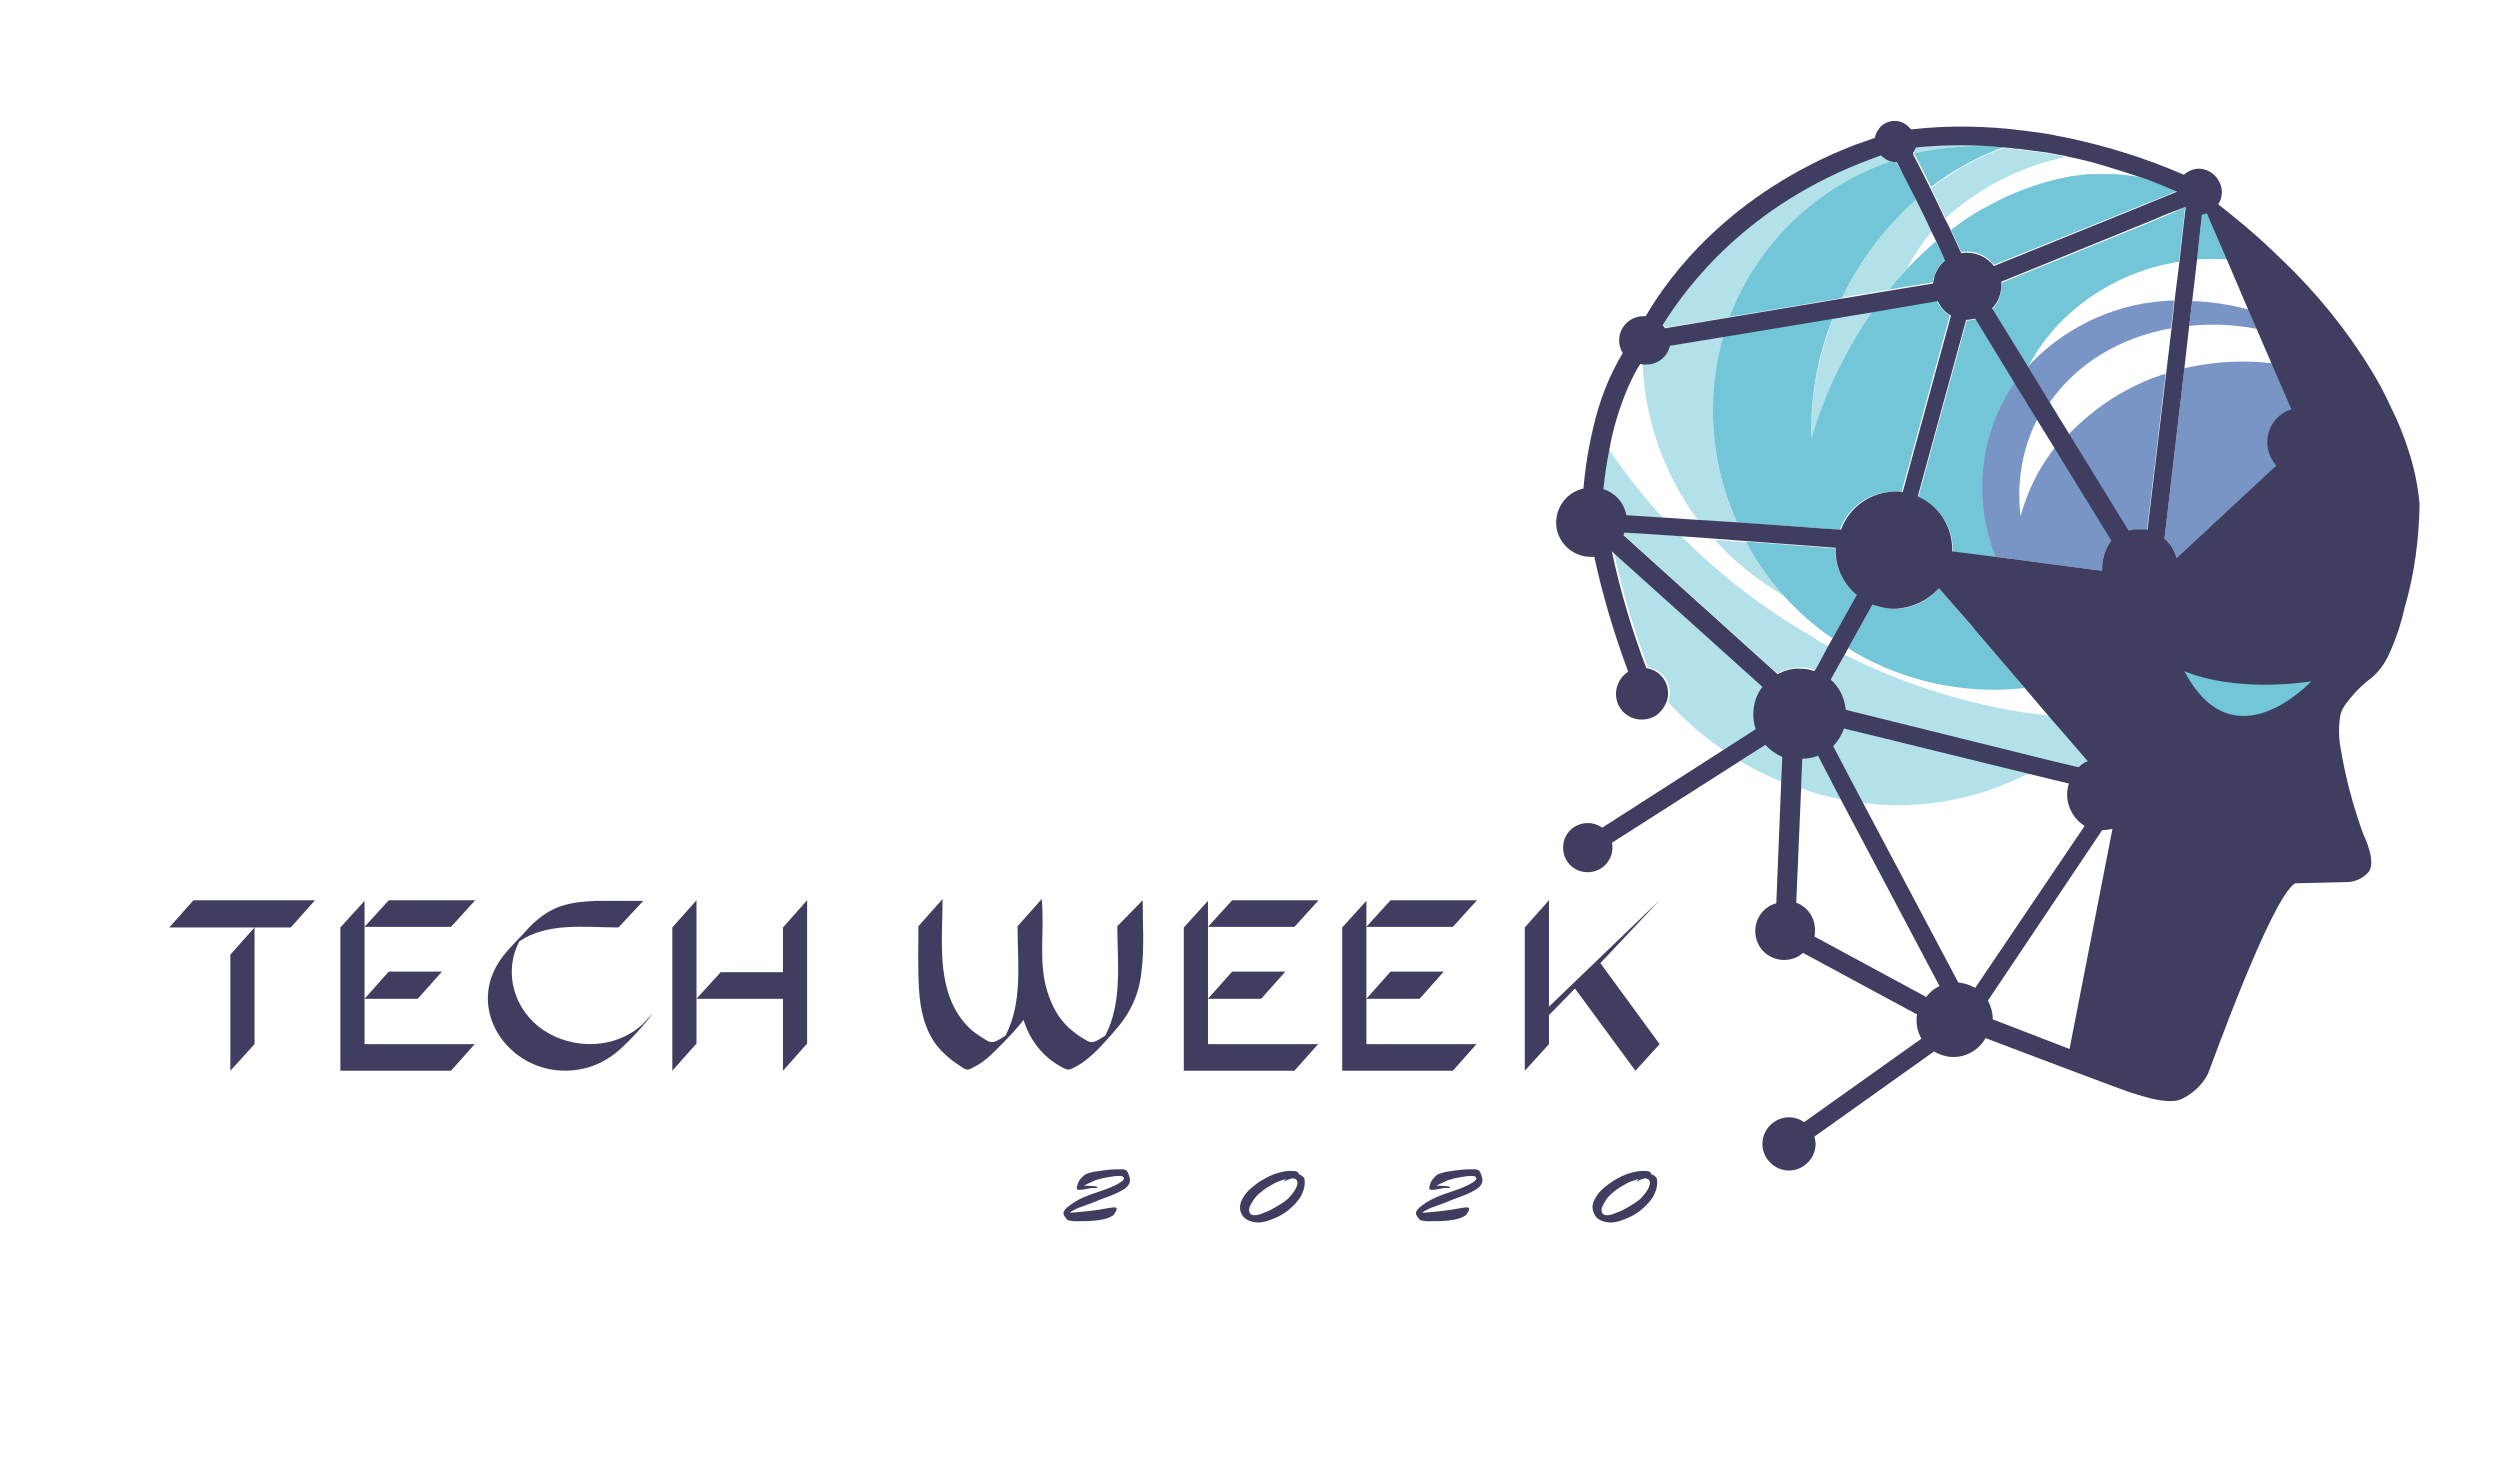 <?xml version="1.0" encoding="utf-8"?>
<!-- Generator: Adobe Illustrator 24.0.2, SVG Export Plug-In . SVG Version: 6.00 Build 0)  -->
<svg version="1.1" id="Layer_2_1_" xmlns="http://www.w3.org/2000/svg" xmlns:xlink="http://www.w3.org/1999/xlink" x="0px" y="0px"
	 viewBox="0 0 413.5 241.8" style="enable-background:new 0 0 413.5 241.8;" xml:space="preserve">
<style type="text/css">
	.st0{fill:#7995C6;}
	.st1{fill:#B2E1E9;}
	.st2{fill:#73C5D8;}
	.st3{fill:#3F3E60;}
	.st4{enable-background:new    ;}
</style>
<title>techweek20</title>
<path class="st0" d="M347.7,93.9c0,0.2,0,0.4,0,0.5l-8.5-1.1l-3-0.4l-2.9-0.4l-3.3-0.4c-3.1-7.8-3-16.5,0.4-24.1
	c0.8-1.7,1.7-3.4,2.8-4.9l0.8,1.3l3,4.9c-0.2,0.4-0.4,0.8-0.6,1.2c-2.1,4.7-2.8,9.8-2.2,14.9c1.1-4.1,3-8,5.7-11.4l9.4,15.3
	C348.3,90.7,347.7,92.2,347.7,93.9z"/>
<path class="st0" d="M342.2,71.8c4.4-4.6,9.9-8.1,16-10l-3.1,26c-0.4-0.1-0.8-0.1-1.1-0.1c-0.6,0-1.3,0.1-1.9,0.3L342.2,71.8z"/>
<path class="st0" d="M359.6,49.7l-0.5,4.6c-8.4,1.5-15.6,5.8-20.1,12.3l-3.4-5.6l-0.2-0.3c0.2-0.3,0.5-0.5,0.7-0.8
	C342.3,53.6,350.7,49.9,359.6,49.7z"/>
<path class="st0" d="M362.1,53.9l0.5-4.1c3.2,0.1,6.3,0.6,9.3,1.4l1.4,3.2C369.7,53.7,365.9,53.5,362.1,53.9z"/>
<path class="st0" d="M375.1,73.1c0,1.4,0.5,2.8,1.5,3.9L360,92.3c-0.3-1.2-1-2.4-2-3.2l3.3-28.2c3.1-0.7,6.4-1.1,9.6-1.1
	c1.7,0,3.3,0.1,5,0.3l3.3,7.6C376.7,68.4,375.1,70.6,375.1,73.1z"/>
<path class="st1" d="M345.3,125.9c-0.6,0.2-1.1,0.6-1.5,1l-4.6-1.1l-33.9-8.4c-0.2-1.9-1-3.7-2.5-5l2.3-4.1
	c10.6,5.3,22.1,8.8,33.9,10.1l4,4.6L345.3,125.9z"/>
<path class="st1" d="M302.4,106.9l-1.6,2.9l-0.6,1c-0.8-0.3-1.6-0.4-2.4-0.4c-1.3,0-2.6,0.3-3.8,1l-25.5-23c0.1-0.1,0.1-0.3,0.2-0.4
	l9.4,0.7c6.4,6.4,13.6,12,21.5,16.5C300.5,105.9,301.5,106.4,302.4,106.9z"/>
<path class="st1" d="M309.8,51.5c-2.6,3.7-4.9,7.6-6.7,11.7c-1.4,3.1-2.6,6.2-3.5,9.5c-0.2-6.9,1.1-13.7,3.6-20.1L309.8,51.5z"/>
<path class="st1" d="M319.5,38.3c-1.6,1.9-3,4-4.1,6.2c-1,1.1-2,2.2-3,3.4l-7.8,1.3c2.9-6.2,7.1-11.8,12.3-16.3
	C317.9,34.7,318.7,36.6,319.5,38.3z"/>
<path class="st1" d="M342,25.9L342,25.9c-7.5,1.5-14.5,5-20.2,10.2c-0.8-1.7-1.6-3.4-2.4-5c0.9-0.7,1.8-1.4,2.7-1.9
	c2.9-2,6.1-3.6,9.4-4.7l0,0h0l1.2,0.1c0.2,0,0.4,0,0.5,0.1h0.4l1.6,0.2l1.5,0.2l1.6,0.2l1.6,0.3c0.6,0.1,1.1,0.2,1.7,0.3L342,25.9z"
	/>
<path class="st1" d="M290.3,118c0,0.8,0.1,1.7,0.4,2.5l-5.6,3.6c-3.4-2.3-6.5-5-9.2-8c0.2-0.5,0.3-1,0.3-1.5c0-2.1-1.5-3.9-3.6-4.2
	c-2.4-6.3-4.3-12.7-5.7-19.3l24.9,22.4C290.8,114.8,290.3,116.4,290.3,118z"/>
<path class="st1" d="M295.1,125l-0.2,4.4c-2.2-0.9-4.3-1.9-6.4-3.1l-0.7-0.4l4.4-2.8C293,123.9,294,124.6,295.1,125z"/>
<path class="st1" d="M304.5,132.2c-2.2-0.4-4.4-1-6.6-1.8l0.2-5c0.9,0,1.8-0.2,2.6-0.5L304.5,132.2z"/>
<path class="st1" d="M335.5,127.9c-8.4,4.4-18,6.1-27.4,4.9l-5-9.5c0.8-0.8,1.4-1.8,1.8-2.9l3.3,0.8L335.5,127.9z"/>
<path class="st1" d="M295.3,98.6l-0.3-0.1c-4.3-2.5-8.1-5.6-11.4-9.2l5.3,0.4C290.6,92.8,292.8,95.9,295.3,98.6z"/>
<path class="st1" d="M287.3,86.5l-6.4-0.4c-5.6-7.5-8.8-16.5-9.2-25.8h0.4c1.9,0,3.5-1.3,3.9-3.1l9.1-1.5
	C282.1,65.8,282.9,76.8,287.3,86.5z"/>
<path class="st1" d="M312.9,26.7c-12.3,4.2-22,13.6-26.7,25.7l-10.7,1.8c-0.1-0.2-0.2-0.3-0.4-0.5c3.8-6.3,14.2-20.5,35.9-28.1
	C311.5,26.2,312.2,26.5,312.9,26.7z"/>
<path class="st1" d="M331.5,24.3L331.5,24.3L331.5,24.3c-5.1-0.4-10.1,0-14.9,1.3l-0.2-0.3l0,0c0.2-0.3,0.4-0.6,0.5-0.9
	C321.7,23.8,326.7,23.8,331.5,24.3z"/>
<path class="st1" d="M275,85.6l-6.1-0.4c-0.4-2-1.8-3.6-3.8-4.3c0.2-1.9,0.5-4.2,1-6.6C268.8,78.3,271.8,82.1,275,85.6z"/>
<path class="st2" d="M322.5,52.2l-8,29.2c-0.4,0-0.7-0.1-1.1-0.1c-4.1,0-7.7,2.5-9.1,6.3l-1.8-0.1l-5.4-0.4l-9.8-0.7
	c-4.4-9.7-5.2-20.7-2.2-30.9l18.1-3c-2.6,6.4-3.8,13.2-3.6,20.1c0.9-3.2,2.1-6.4,3.5-9.5c1.9-4.1,4.1-8,6.7-11.7l10.5-1.8
	C320.8,50.7,321.5,51.6,322.5,52.2z"/>
<path class="st2" d="M321.7,43c-1.1,0.9-1.8,2.3-2,3.7l-5.5,0.9l-1.8,0.3c1-1.2,2-2.3,3-3.4c1.5-1.6,3.1-3.1,4.8-4.6
	C320.8,41.1,321.3,42.1,321.7,43z"/>
<path class="st2" d="M360.1,31.6l-30.3,12.2c-1.1-1.4-2.7-2.2-4.5-2.2c-0.3,0-0.6,0-0.9,0.1l-1.7-3.7c1.5-1.1,3-2.2,4.6-3.1
	c0.5-0.3,1-0.6,1.5-0.8c1-0.6,2.1-1.1,3.1-1.6c2-0.9,4.1-1.7,6.2-2.3c1.1-0.3,2.1-0.6,3.2-0.8c0.3-0.1,0.7-0.1,1-0.2
	s0.9-0.1,1.4-0.2l1-0.1c0.5-0.1,1-0.1,1.5-0.1h0.8c0.3,0,0.5,0,0.8,0l0,0c0.6,0,1.2,0,1.8,0s1,0.1,1.5,0.1c1,0.1,1.9,0.2,2.8,0.4
	C356,29.9,358,30.7,360.1,31.6z"/>
<path class="st2" d="M307.1,98.4l-2.4,4.3l-1.6,2.9c-6-4.1-10.9-9.6-14.3-16l8.1,0.6l6.6,0.5c0,0.1,0,0.3,0,0.4
	C303.6,93.9,304.9,96.6,307.1,98.4z"/>
<path class="st2" d="M334.9,113.8c-9.8,1.1-19.8-1-28.3-6c-0.3-0.2-0.6-0.4-0.9-0.6l4-7.2c0.2,0.1,0.5,0.2,0.7,0.2
	c0.9,0.3,1.9,0.5,2.9,0.5c2.8,0,5.5-1.2,7.4-3.4l11.8,13.7L334.9,113.8z"/>
<path class="st2" d="M316.9,33c-5.2,4.6-9.3,10.1-12.3,16.3l-18.5,3.1c4.6-12.1,14.4-21.5,26.6-25.7c0.2,0.1,0.5,0.1,0.7,0.1h0.2
	C314.7,28.5,315.9,30.7,316.9,33z"/>
<path class="st2" d="M331.5,24.3c-3.3,1.2-6.5,2.8-9.4,4.7c-0.9,0.6-1.9,1.3-2.7,1.9c-0.3-0.7-0.7-1.3-1-2c-0.6-1.2-1.2-2.4-1.8-3.5
	C321.4,24.3,326.5,23.9,331.5,24.3z"/>
<path class="st2" d="M330.5,68.1c-3.4,7.7-3.5,16.4-0.4,24.1l-7.1-0.9c0-0.1,0-0.2,0-0.3c0-3.8-2.2-7.3-5.7-8.8l8-29.2l0,0
	c0.5,0,1-0.1,1.5-0.2l6.4,10.5C332.2,64.8,331.3,66.4,330.5,68.1z"/>
<path class="st2" d="M368.4,42.9c-1.7-0.1-3.3-0.1-5,0l0.2-2l0.6-5.4c0.3,0,0.5-0.1,0.8-0.2L368.4,42.9z"/>
<path class="st2" d="M361.4,34.3v0.2L361,38l-0.6,5.3c-10.5,1.6-20.3,8.2-25,17.5l-5.9-9.6c1-1,1.5-2.4,1.5-3.8c0-0.2,0-0.4,0-0.6
	l24.8-10.1l2.6-1.1L361.4,34.3L361.4,34.3z"/>
<path class="st3" d="M400.2,83.3c-0.2-2-0.5-3.9-1-5.9c-0.7-2.8-1.7-5.6-2.9-8.3c-0.1-0.2-0.2-0.4-0.3-0.6c-0.7-1.5-1.4-3-2.3-4.7
	c-3.8-6.8-8.6-13.1-14.1-18.7c-1.2-1.2-2.5-2.5-3.9-3.8c-2.6-2.5-5.6-5-8.8-7.5c0.4-0.6,0.6-1.3,0.6-2.1c0-0.4-0.1-0.7-0.2-1.1
	c-0.5-1.5-1.8-2.6-3.5-2.7h-0.1c-0.9,0-1.8,0.4-2.5,1c-6.2-2.7-12.6-4.7-19.2-6.1c-0.9-0.2-1.7-0.3-2.5-0.5
	c-1.6-0.3-3.2-0.5-4.8-0.7c-6.2-0.8-12.4-0.9-18.6-0.2c-0.2-0.2-0.4-0.4-0.6-0.6c-0.6-0.5-1.3-0.8-2.1-0.8c-1.1,0-2.1,0.5-2.7,1.4
	c-0.3,0.4-0.5,0.9-0.6,1.4c-1.1,0.4-2.3,0.8-3.4,1.2c-20.8,8.1-30.8,21.9-34.5,28.3h-0.3h-0.1c-2.2,0-4,1.8-4,4
	c0,0.7,0.2,1.5,0.6,2.1c-2.3,3.8-3.9,8-4.9,12.4c-0.7,2.9-1.2,5.9-1.5,8.9c0,0.4-0.1,0.7-0.1,1.1c-3.1,0.7-5,3.7-4.4,6.8
	c0.6,2.6,2.9,4.5,5.6,4.5c0.2,0,0.4,0,0.6,0c1.4,6.5,3.3,12.8,5.6,19c-2,1.3-2.6,3.9-1.4,5.9s3.9,2.6,5.9,1.4
	c0.8-0.5,1.4-1.3,1.8-2.2c0.2-0.5,0.3-1,0.3-1.5c0-2.1-1.5-3.9-3.6-4.2c-2.4-6.3-4.3-12.7-5.7-19.3l24.9,22.4
	c-1,1.3-1.5,2.9-1.5,4.5c0,0.8,0.1,1.7,0.4,2.5l-5.6,3.6l-19.8,12.7c-1.8-1.3-4.4-0.9-5.7,0.9c-1.3,1.8-0.9,4.4,0.9,5.7
	c1.8,1.3,4.4,0.9,5.7-0.9c0.5-0.7,0.8-1.5,0.8-2.4c0-0.3,0-0.5-0.1-0.8l21-13.4l4.4-2.8c0.8,0.9,1.7,1.5,2.8,2l-0.2,4.4l-0.8,19.8
	c-2.6,0.7-4,3.4-3.3,5.9c0.7,2.6,3.4,4,5.9,3.3c0.7-0.2,1.3-0.5,1.8-1l18.9,10.2c-0.1,0.3-0.1,0.7-0.1,1c0,1.1,0.3,2.1,0.8,3l0,0
	l-19.4,13.8c-0.7-0.5-1.6-0.8-2.5-0.8c-2.4,0-4.4,2-4.4,4.4s2,4.4,4.4,4.4c2.4,0,4.4-2,4.4-4.4c0-0.4-0.1-0.8-0.2-1.2l19.8-14.1
	c2.9,1.8,6.6,0.9,8.4-2c0-0.1,0.1-0.1,0.1-0.2c4.2,1.6,24,9.1,24.3,9.1s5.6,2.1,8.1,1c1.9-0.9,3.5-2.4,4.4-4.2
	c0.4-0.9,10.4-29,14.4-31.5l8.5-0.2c1.4,0,2.7-0.6,3.6-1.6c1.5-1.7-0.8-6.3-0.8-6.3c-1.7-4.7-3-9.5-3.8-14.5c-0.3-1.7-0.3-3.5,0-5.2
	c0.1-0.6,0.4-1.1,0.7-1.6c1.3-1.8,2.8-3.4,4.6-4.7c1.1-1,2-2.2,2.6-3.5c1.2-2.5,2.1-5.2,2.7-7.9l0,0l0,0
	C399.4,94.8,400.1,89.1,400.2,83.3z M316.4,25.3c0.2-0.3,0.4-0.6,0.5-0.9c4.9-0.5,9.8-0.5,14.7,0l1.2,0.1l0.5,0.1h0.4l1.6,0.2
	l1.5,0.2l1.6,0.2l1.6,0.3c0.6,0.1,1.1,0.2,1.7,0.3l0.3,0.1l0,0c2,0.4,4,0.9,6,1.5c1.9,0.6,3.9,1.2,6,1.9s4,1.5,6.1,2.4l-4.4,1.8
	l-1.7,0.7l-24.2,9.8c-1.1-1.4-2.7-2.2-4.5-2.2c-0.3,0-0.6,0-0.9,0.1l-1.7-3.7c-0.3-0.7-0.6-1.3-1-2c-0.8-1.7-1.6-3.4-2.4-5
	c-0.3-0.7-0.7-1.3-1-2c-0.6-1.2-1.2-2.4-1.8-3.5L316.4,25.3L316.4,25.3z M309.5,26.3c0.5-0.2,1.1-0.4,1.6-0.6c0.5,0.5,1.1,0.9,1.7,1
	c0.2,0.1,0.5,0.1,0.7,0.1h0.2c0.3,0.5,0.6,1.1,0.9,1.7c0.7,1.4,1.5,2.9,2.3,4.5c0.9,1.8,1.8,3.6,2.6,5.4l0.8,1.6
	c0.5,1.1,1,2.1,1.4,3.1c-0.5,0.4-1,1-1.3,1.6c0,0.1-0.1,0.1-0.1,0.2c0,0.1-0.1,0.1-0.1,0.2c0,0.1-0.1,0.2-0.1,0.2
	c-0.1,0.2-0.2,0.5-0.2,0.8c0,0.1,0,0.2-0.1,0.3c0,0.1,0,0.3-0.1,0.5l-5.5,0.9l-1.8,0.3l-7.8,1.3l-18.5,3.1l-10.7,1.8
	c-0.1-0.2-0.2-0.3-0.4-0.5C278.9,47.5,288.9,33.9,309.5,26.3L309.5,26.3z M265.2,80.9c0.2-1.9,0.5-4.2,1-6.6c0.6-3.5,1.7-7,3.1-10.3
	l0,0c0.6-1.3,1.2-2.6,2-3.8c0.2,0,0.3,0.1,0.5,0.1h0.1h0.4c1.9,0,3.5-1.3,3.9-3.1l9.1-1.5l18.1-3l6.6-1.1l10.5-1.8
	c0.5,1,1.2,1.9,2.2,2.4l-8,29.2c-0.4,0-0.7-0.1-1.1-0.1c-4.1,0-7.7,2.5-9.1,6.3l-1.8-0.1l-5.4-0.4l-9.8-0.7L281,86l-5.9-0.4
	l-6.1-0.4C268.6,83.1,267.1,81.5,265.2,80.9z M320.7,97.3l5.5,6.3l0,0l0.3,0.4l6,7l2.4,2.8l4,4.7l4,4.6l2.4,2.8
	c-0.6,0.2-1.1,0.6-1.5,1l-4.6-1.1l-33.9-8.4c-0.2-1.9-1-3.7-2.5-5l2.3-4.1l0.6-1.1l4-7.2c0.2,0.1,0.5,0.2,0.7,0.2
	c0.9,0.3,1.9,0.5,2.9,0.5C316.1,100.6,318.8,99.4,320.7,97.3L320.7,97.3z M294,111.5l-25.5-23c0.1-0.1,0.1-0.3,0.2-0.4l3.5,0.2
	l5.9,0.4l5.5,0.4l5.3,0.4l8.1,0.6l6.6,0.5c0,0.1,0,0.3,0,0.4c0,2.9,1.3,5.6,3.5,7.4l-2.4,4.3l-1.6,2.9l-0.8,1.4l-1.6,3l-0.6,1
	c-0.8-0.3-1.6-0.4-2.4-0.4C296.5,110.5,295.2,110.9,294,111.5L294,111.5z M318.6,164.9l-18.5-10c0.1-0.4,0.1-0.7,0.1-1.1
	c0-2-1.2-3.8-3.1-4.5l0,0l0.8-18.8l0.2-5c0.9,0,1.8-0.2,2.6-0.5l3.8,7.3l16.3,30.8C319.9,163.5,319.2,164.1,318.6,164.9z
	 M326.7,163.4c-0.9-0.5-1.8-0.8-2.8-0.9l-15.7-29.6l-5-9.5c0.8-0.8,1.4-1.8,1.8-2.9l3.3,0.8l27.3,6.7l3.7,0.9l2.9,0.7
	c-0.2,0.6-0.3,1.2-0.3,1.8c0,2.1,1.1,4.1,2.9,5.2L326.7,163.4z M342.3,173.5l-12.7-4.9v-0.1c0-1-0.3-2.1-0.8-3l18.9-28.2h0.1
	c0.5,0,1.1-0.1,1.6-0.2L342.3,173.5z M347.7,93.9c0,0.2,0,0.4,0,0.5l-8.5-1.1l-3-0.4l-2.9-0.4l-3.3-0.4l-7.1-0.9c0-0.1,0-0.2,0-0.3
	c0-3.8-2.2-7.3-5.7-8.8l8-29.2l0,0c0.5,0,1-0.1,1.5-0.2l6.4,10.5l0.8,1.3l3,4.9l2.9,4.7l9.4,15.3C348.3,90.7,347.7,92.2,347.7,93.9z
	 M354,87.6c-0.1,0-0.3,0-0.4,0c-0.1,0-0.3,0-0.4,0h-0.3l-0.4,0.1l-0.4,0.1l-9.9-16.1l-3.2-5.2l-3.4-5.6l-0.2-0.3l-5.9-9.6
	c1-1,1.5-2.4,1.5-3.8c0-0.2,0-0.4,0-0.6l24.8-10.1l2.6-1.1l2.9-1.1l0.2-0.1v0.2l-0.4,3.4l-0.6,5.3l-0.8,6.4l-0.5,4.6l-0.9,7.5
	l-3.1,26C354.8,87.6,354.4,87.6,354,87.6L354,87.6z M360,92.3c-0.3-1.2-1-2.4-2-3.2l3.3-28.2l0.8-7.1l0.5-4.1l0.8-6.8l0.2-2l0.6-5.4
	c0.3,0,0.5-0.1,0.8-0.2l3.3,7.6l3.5,8.2l1.4,3.2l2.5,5.8l3.3,7.6c-2.4,0.7-4,3-4,5.4c0,1.4,0.5,2.8,1.5,3.9L360,92.3z"/>
<path class="st2" d="M361.3,111c0,0,7.4,3.6,21,1.7C382.3,112.6,369.5,126.7,361.3,111z"/>
<g class="st4">
	<path class="st3" d="M28,153.4l4-4.5h20.1l-4,4.5H28z M38.1,177.1v-19.2l4-4.5v19.3L38.1,177.1z"/>
</g>
<g class="st4">
	<path class="st3" d="M78.6,172.6l-4,4.5H56.3v-23.7l4-4.4v23.7H78.6z M60.3,153.3l4-4.4h14.3l-4,4.4H60.3z M60.3,165.2l4-4.5h8.8
		l-4,4.5H60.3z"/>
</g>
<g class="st4">
	<path class="st3" d="M102.3,153.4c-5.5,0-11.7-0.9-16.4,2.3c-2.7,5.1-0.9,11.4,4,14.7c5,3.3,12,3.1,16.4-1l1.1-1.2l0.6-0.6
		c-1.6,2.1-3.5,4.2-5.5,6c-1.9,1.7-4.2,2.9-6.8,3.3c-10.1,1.7-18.3-8.3-13.7-16.9c1.1-2.1,3-3.9,4.6-5.6c1.5-1.7,3-3.1,5.1-4.1
		c2.2-1,4.6-1.2,7-1.3h7.7L102.3,153.4z"/>
</g>
<g class="st4">
	<path class="st3" d="M111.2,177.1v-23.7l4-4.5v23.7L111.2,177.1z M129.5,177.1v-11.9h-14.3l4-4.4h10.3v-7.4l4-4.5v23.7L129.5,177.1
		z"/>
</g>
<g class="st4">
	<path class="st3" d="M189,148.9c0,3.9,0.3,7.9-0.2,11.8c-0.4,3.9-1.9,7-4.6,10c-1.3,1.5-2.7,3.1-4.3,4.4c-0.7,0.6-1.5,1.1-2.3,1.5
		c-0.8,0.4-1,0.4-1.8,0c-3.3-1.7-5.5-4.6-6.5-7.9c-1.1,1.4-2.4,2.8-3.7,4.1c-1.2,1.2-2.3,2.4-3.8,3.3c-2,1.1-1.7,1.1-3.6-0.2
		c-1.2-0.8-2.3-1.8-3.2-2.9c-2.1-2.7-2.8-6.1-3-9.4c-0.2-3.5-0.1-7-0.1-10.4l4-4.5c0,5.1-0.6,10.5,0.9,15.4c0.7,2.3,1.9,4.4,3.7,6.1
		c0.9,0.8,1.9,1.4,2.9,2c0.6,0.2,0.6,0.2,1.1,0.1c0.6-0.2,1.3-0.7,1.8-1c2.9-5.5,2-12.2,2-18.1l4-4.5c0.5,5.2-0.6,10.3,0.9,15.2
		c0.7,2.3,1.8,4.5,3.7,6.2c0.9,0.8,1.9,1.5,3,2.1c0.6,0.2,0.6,0.2,1.1,0.1c0.6-0.2,1.3-0.7,1.8-1c2.9-5.5,2-12.2,2-18.1L189,148.9z"
		/>
</g>
<g class="st4">
	<path class="st3" d="M218.1,172.6l-4,4.5h-18.3v-23.7l4-4.4v23.7H218.1z M199.8,153.3l4-4.4h14.3l-4,4.4H199.8z M199.8,165.2l4-4.5
		h8.8l-4,4.5H199.8z"/>
	<path class="st3" d="M244.3,172.6l-4,4.5H222v-23.7l4-4.4v23.7H244.3z M226,153.3l4-4.4h14.3l-4,4.4H226z M226,165.2l4-4.5h8.8
		l-4,4.5H226z"/>
</g>
<g class="st4">
	<path class="st3" d="M274.5,172.7l-4,4.4l-10-13.6l-4.3,4.4v4.8l-4,4.4v-23.7l4-4.5v17.6l18.3-17.6l-9.8,10.4L274.5,172.7z"/>
</g>
<g class="st4">
	<path class="st3" d="M179.3,196.1c0.8,0,1.3,0.1,1.7,0.1c0.3,0,0.5,0.1,0.5,0.2c0,0.1,0,0.1-0.1,0.1c-0.1,0-0.1,0-0.3,0
		c-0.1,0-0.3,0-0.4,0c-0.3,0-0.7,0.1-1.2,0.2s-0.9,0.1-1,0.1c-0.3,0-0.4-0.1-0.4-0.3c0-0.2,0.1-0.5,0.2-0.8s0.3-0.6,0.6-0.9
		s0.5-0.5,0.7-0.6c0.3-0.1,0.8-0.3,1.4-0.4c0.6-0.1,1.4-0.2,2.2-0.3s1.5-0.1,2.2-0.1c0.3,0,0.6,0,0.7,0.1c0.2,0.1,0.3,0.1,0.3,0.2
		c0.1,0.1,0.2,0.3,0.3,0.6c0.1,0.3,0.2,0.6,0.2,0.9c0,0.4-0.2,0.8-0.5,1.1c-0.3,0.3-0.8,0.6-1.4,0.9s-1.6,0.7-3,1.2
		c-1.4,0.6-2.6,1-3.4,1.3c-0.1,0-0.2,0.1-0.5,0.2c-0.2,0.1-0.4,0.2-0.6,0.3c-0.2,0.1-0.4,0.2-0.5,0.4c1-0.1,2.6-0.2,4.7-0.5
		c0.6-0.1,1.2-0.2,1.7-0.3s0.9-0.1,1-0.1c0.2,0,0.3,0.1,0.3,0.2c0,0.1,0,0.2-0.1,0.4s-0.2,0.3-0.3,0.5c-0.1,0.2-0.3,0.3-0.5,0.4
		c-1,0.6-2.9,0.8-5.7,0.8c-0.7,0-1.2-0.1-1.5-0.2c-0.1-0.1-0.3-0.3-0.5-0.6c-0.2-0.3-0.2-0.5-0.2-0.6c0-0.2,0.2-0.5,0.6-0.9
		c0.4-0.3,0.9-0.7,1.6-1.1s1.4-0.7,2.2-1c2.4-0.8,3.7-1.3,3.8-1.4c0.5-0.2,1-0.5,1.3-0.7s0.5-0.4,0.5-0.6c0-0.1-0.1-0.2-0.2-0.3
		c-0.2-0.1-0.4-0.1-0.7-0.1c-0.5,0-1.1,0.1-1.7,0.2c-0.7,0.1-1.4,0.3-2.1,0.5C180.4,195.6,179.8,195.8,179.3,196.1z"/>
	<path class="st3" d="M214.8,194.2c0.3,0.1,0.6,0.3,0.8,0.5c0.2,0.2,0.2,0.5,0.2,1c0,0.6-0.2,1.3-0.6,2.1c-0.4,0.7-1,1.4-1.8,2.1
		s-1.6,1.2-2.6,1.6c-1.1,0.5-2,0.7-2.7,0.7c-0.5,0-1-0.1-1.5-0.3c-0.5-0.2-0.9-0.5-1.1-0.9c-0.3-0.4-0.4-0.8-0.4-1.3
		c0-0.7,0.3-1.4,0.9-2.2c0.6-0.8,1.4-1.4,2.4-2.1c1-0.6,1.9-1.1,3-1.4c1-0.3,1.9-0.4,2.7-0.3C214.5,193.7,214.8,193.9,214.8,194.2z
		 M212.3,195.5l0.4-0.5c-0.4,0.1-0.8,0.3-1.2,0.4c-0.3,0.1-0.7,0.3-1.2,0.6c-0.4,0.2-0.9,0.5-1.4,0.9c-0.8,0.6-1.4,1.2-1.7,1.8
		c-0.4,0.6-0.6,1-0.6,1.4c0,0.6,0.3,0.9,0.9,0.9c0.4,0,0.9-0.1,1.5-0.4c0.7-0.2,1.4-0.6,2.1-1c0.7-0.4,1.3-0.8,1.9-1.3
		c0.5-0.5,0.9-1,1.2-1.5c0.3-0.5,0.4-0.9,0.4-1.2c0-0.2-0.1-0.4-0.2-0.5s-0.4-0.2-0.6-0.2c-0.2,0-0.5,0.1-0.7,0.2
		C213,195.1,212.7,195.3,212.3,195.5z"/>
	<path class="st3" d="M237.6,196.1c0.8,0,1.3,0.1,1.7,0.1c0.3,0,0.5,0.1,0.5,0.2c0,0.1,0,0.1-0.1,0.1c-0.1,0-0.1,0-0.3,0
		c-0.1,0-0.3,0-0.4,0c-0.3,0-0.7,0.1-1.2,0.2s-0.9,0.1-1,0.1c-0.3,0-0.4-0.1-0.4-0.3c0-0.2,0.1-0.5,0.2-0.8s0.3-0.6,0.6-0.9
		c0.2-0.3,0.5-0.5,0.7-0.6c0.3-0.1,0.8-0.3,1.4-0.4c0.6-0.1,1.4-0.2,2.2-0.3s1.5-0.1,2.2-0.1c0.3,0,0.6,0,0.7,0.1
		c0.2,0.1,0.3,0.1,0.3,0.2c0.1,0.1,0.2,0.3,0.3,0.6c0.1,0.3,0.2,0.6,0.2,0.9c0,0.4-0.2,0.8-0.5,1.1c-0.3,0.3-0.8,0.6-1.4,0.9
		s-1.6,0.7-3,1.2c-1.4,0.6-2.6,1-3.4,1.3c-0.1,0-0.2,0.1-0.5,0.2c-0.2,0.1-0.4,0.2-0.6,0.3s-0.4,0.2-0.5,0.4c1-0.1,2.6-0.2,4.7-0.5
		c0.6-0.1,1.2-0.2,1.7-0.3c0.6-0.1,0.9-0.1,1-0.1c0.2,0,0.3,0.1,0.3,0.2c0,0.1,0,0.2-0.1,0.4c-0.1,0.2-0.2,0.3-0.3,0.5
		c-0.1,0.2-0.3,0.3-0.5,0.4c-1,0.6-2.9,0.8-5.7,0.8c-0.7,0-1.2-0.1-1.5-0.2c-0.1-0.1-0.3-0.3-0.5-0.6c-0.2-0.3-0.2-0.5-0.2-0.6
		c0-0.2,0.2-0.5,0.6-0.9c0.4-0.3,0.9-0.7,1.6-1.1s1.4-0.7,2.2-1c2.4-0.8,3.7-1.3,3.8-1.4c0.5-0.2,1-0.5,1.3-0.7
		c0.3-0.2,0.5-0.4,0.5-0.6c0-0.1-0.1-0.2-0.2-0.3c-0.2-0.1-0.4-0.1-0.7-0.1c-0.5,0-1.1,0.1-1.7,0.2c-0.7,0.1-1.4,0.3-2.1,0.5
		C238.7,195.6,238.1,195.8,237.6,196.1z"/>
	<path class="st3" d="M273.1,194.2c0.3,0.1,0.6,0.3,0.8,0.5c0.2,0.2,0.2,0.5,0.2,1c0,0.6-0.2,1.3-0.6,2.1c-0.4,0.7-1,1.4-1.8,2.1
		c-0.8,0.7-1.6,1.2-2.6,1.6c-1.1,0.5-2,0.7-2.7,0.7c-0.5,0-1-0.1-1.5-0.3c-0.5-0.2-0.9-0.5-1.1-0.9s-0.4-0.8-0.4-1.3
		c0-0.7,0.3-1.4,0.9-2.2c0.6-0.8,1.4-1.4,2.4-2.1c1-0.6,1.9-1.1,3-1.4c1-0.3,1.9-0.4,2.7-0.3C272.8,193.7,273.1,193.9,273.1,194.2z
		 M270.6,195.5l0.4-0.5c-0.4,0.1-0.8,0.3-1.2,0.4c-0.3,0.1-0.7,0.3-1.2,0.6c-0.4,0.2-0.9,0.5-1.4,0.9c-0.8,0.6-1.4,1.2-1.7,1.8
		c-0.4,0.6-0.6,1-0.6,1.4c0,0.6,0.3,0.9,0.9,0.9c0.4,0,0.9-0.1,1.5-0.4c0.7-0.2,1.4-0.6,2.1-1c0.7-0.4,1.3-0.8,1.9-1.3
		c0.5-0.5,0.9-1,1.2-1.5c0.3-0.5,0.4-0.9,0.4-1.2c0-0.2-0.1-0.4-0.2-0.5c-0.2-0.1-0.4-0.2-0.6-0.2c-0.2,0-0.5,0.1-0.7,0.2
		C271.3,195.1,271,195.3,270.6,195.5z"/>
</g>
</svg>
